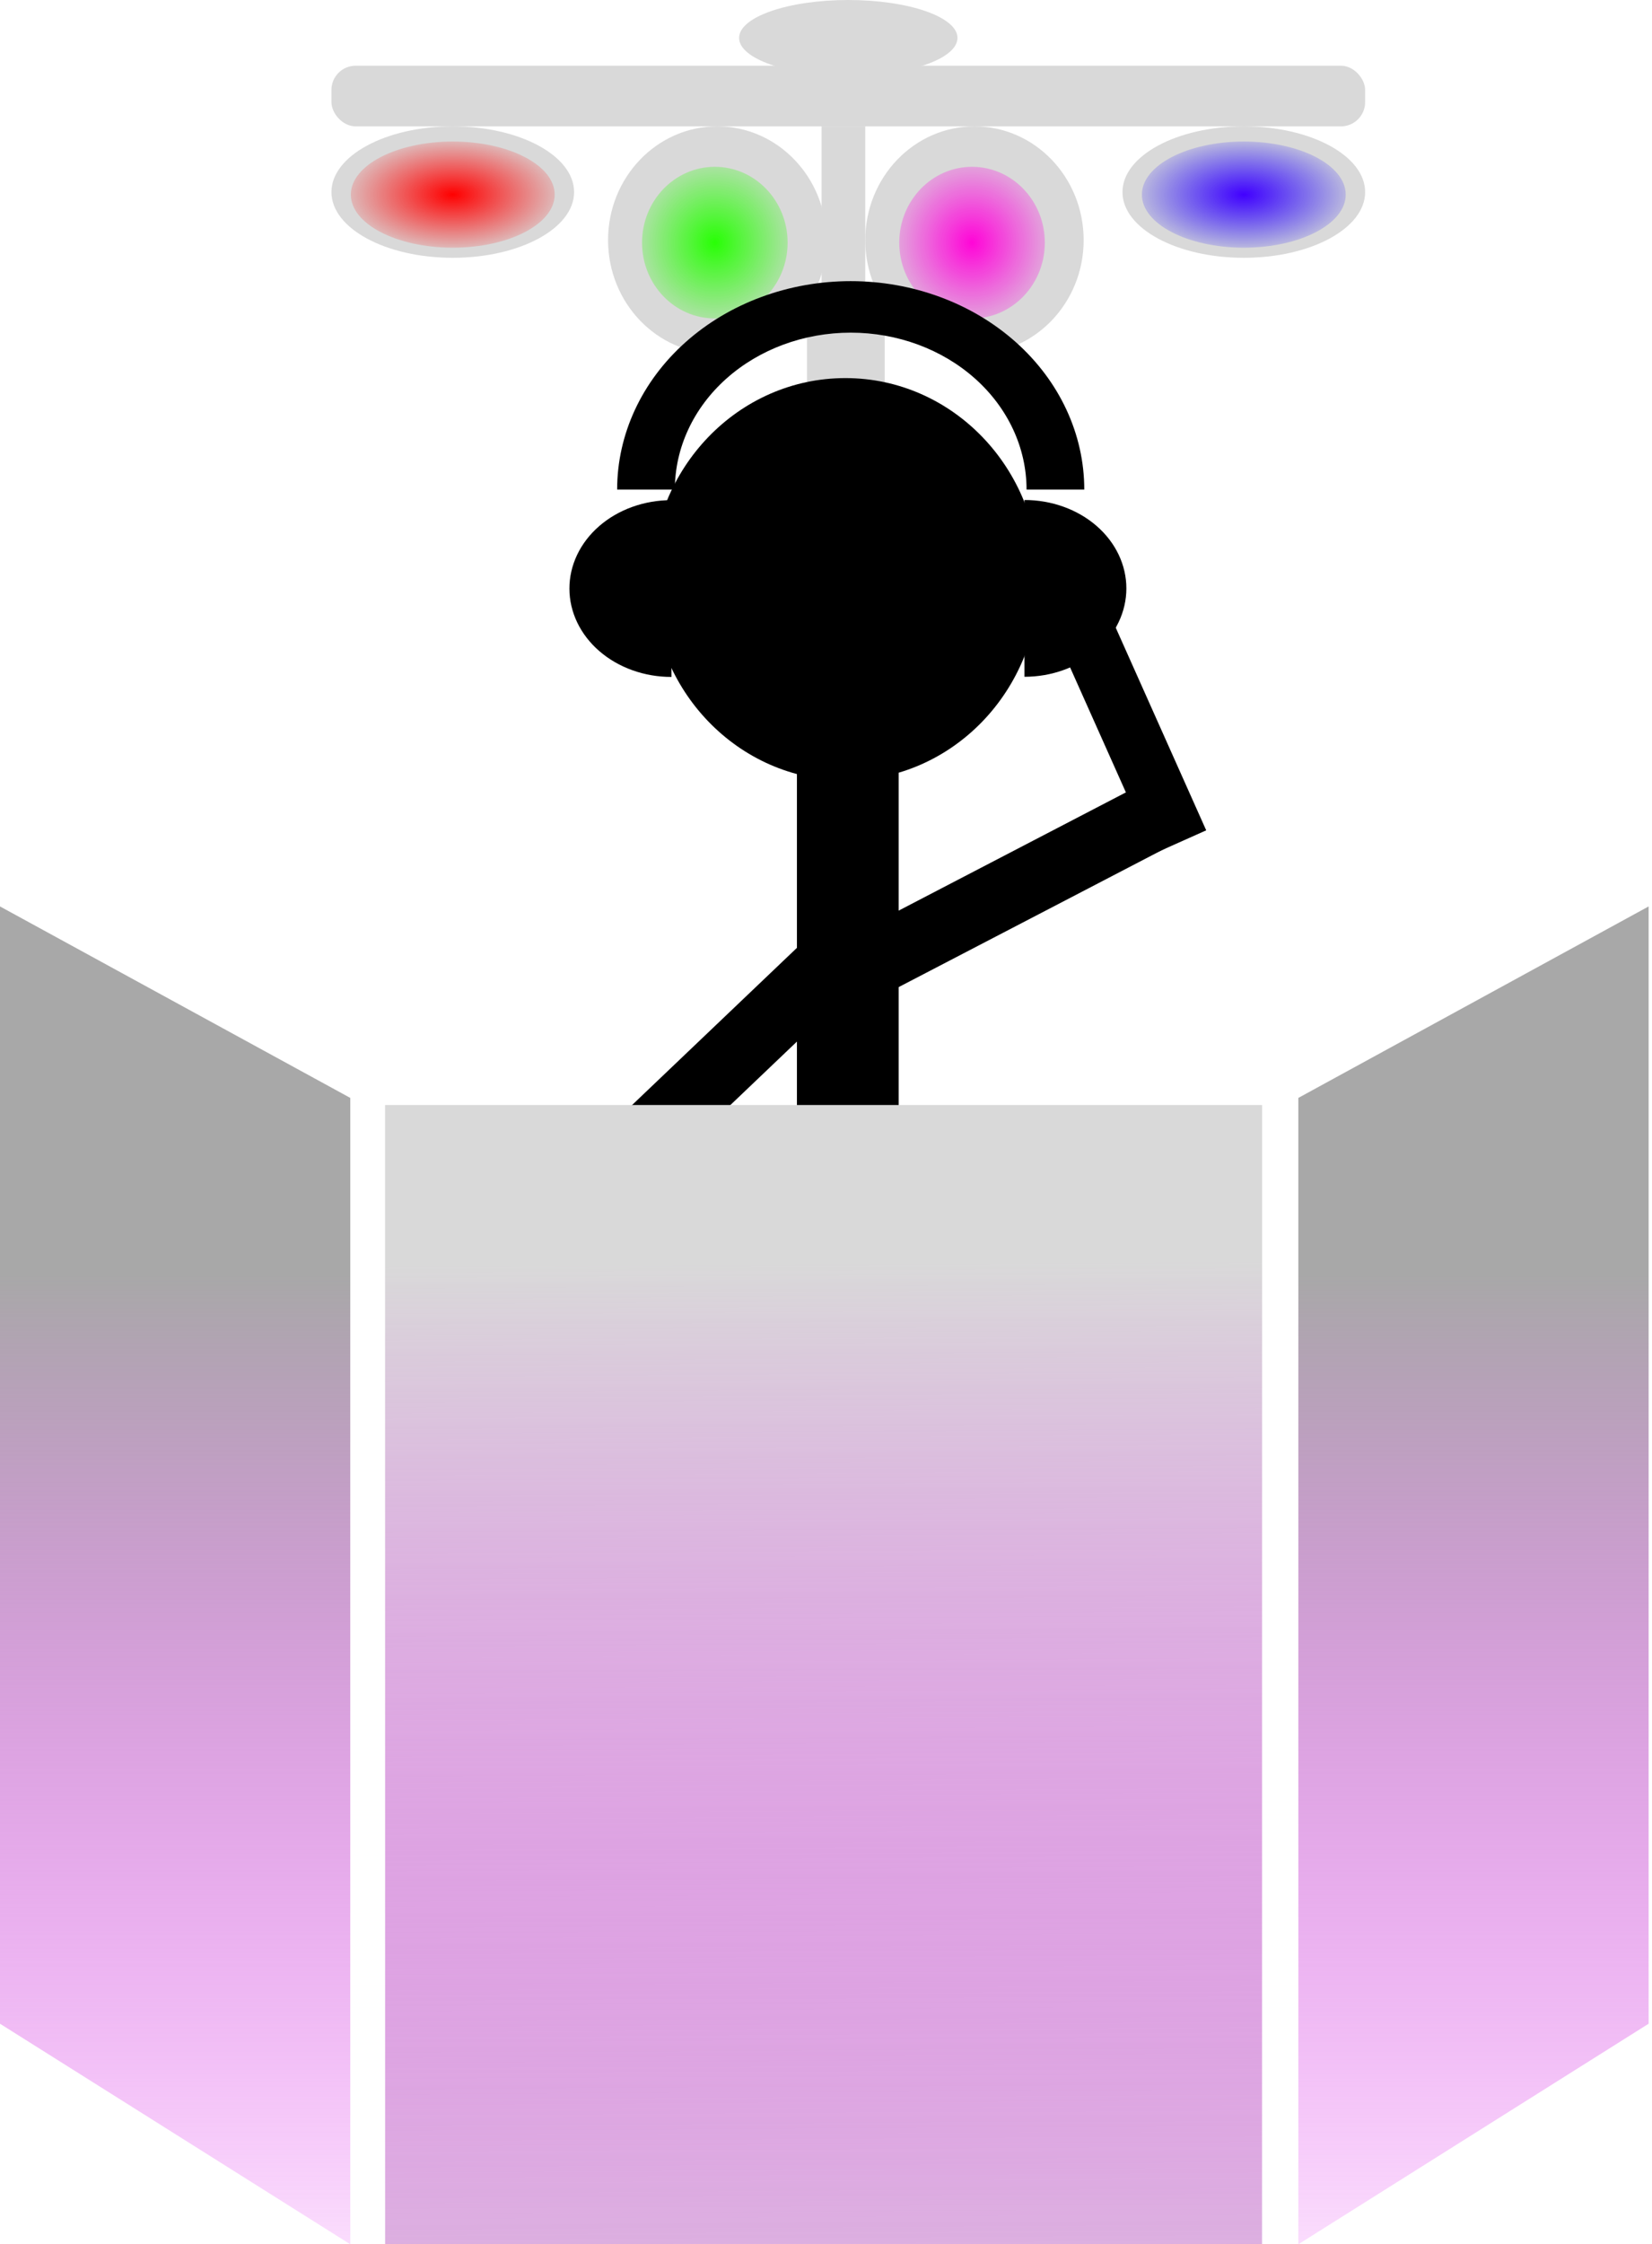 <svg width="341" height="463" viewBox="0 0 341 463" fill="none" xmlns="http://www.w3.org/2000/svg">
<rect x="166.585" y="66.741" width="16.028" height="202.31" fill="#D9D9D9"/>
<rect width="16.297" height="109.827" transform="matrix(-0.759 0.651 0.62 0.784 182.964 261.751)" fill="#D9D9D9"/>
<rect width="16.297" height="109.827" transform="matrix(0.759 0.651 -0.62 0.784 166.614 261.751)" fill="#D9D9D9"/>
<rect x="68.414" y="13.557" width="213.372" height="12.514" rx="5" fill="#D9D9D9"/>
<ellipse cx="93.458" cy="39.628" rx="25.044" ry="13.557" fill="#D9D9D9"/>
<ellipse cx="93.458" cy="40.149" rx="21.037" ry="10.95" fill="url(#paint0_diamond_89_601)"/>
<ellipse cx="256.742" cy="39.628" rx="25.044" ry="13.557" fill="#D9D9D9"/>
<ellipse cx="256.742" cy="40.149" rx="21.037" ry="10.95" fill="url(#paint1_diamond_89_601)"/>
<ellipse cx="148.053" cy="49.535" rx="22.539" ry="23.464" fill="#D9D9D9"/>
<ellipse cx="147.552" cy="50.056" rx="15.026" ry="15.643" fill="url(#paint2_diamond_89_601)"/>
<ellipse cx="201.145" cy="49.535" rx="22.539" ry="23.464" fill="#D9D9D9"/>
<ellipse cx="200.645" cy="50.056" rx="15.026" ry="15.643" fill="url(#paint3_diamond_89_601)"/>
<ellipse cx="175.1" cy="7.821" rx="22.539" ry="7.821" fill="#D9D9D9"/>
<rect x="169.59" y="26.071" width="9.016" height="41.713" fill="#D9D9D9"/>
<rect x="164.5" y="155" width="21" height="156" fill="black"/>
<ellipse cx="174.5" cy="119.5" rx="40" ry="41.5" fill="black"/>
<rect x="133.115" y="316.971" width="74" height="14" transform="rotate(-106.175 133.115 316.971)" fill="black"/>
<rect x="174.726" y="205.134" width="74" height="14" transform="rotate(136.376 174.726 205.134)" fill="black"/>
<rect x="227.405" y="123" width="52.9" height="11.943" transform="rotate(65.93 227.405 123)" fill="black"/>
<rect x="171.5" y="195.142" width="74" height="14" transform="rotate(-27.476 171.5 195.142)" fill="black"/>
<path d="M223.812 101C223.812 89.596 218.733 78.659 209.691 70.594C200.65 62.53 188.387 58 175.601 58C162.814 58 150.552 62.53 141.51 70.594C132.469 78.659 127.389 89.596 127.389 101L139.303 101C139.303 92.414 143.127 84.179 149.934 78.108C156.742 72.037 165.974 68.626 175.601 68.626C185.227 68.626 194.46 72.037 201.267 78.108C208.074 84.179 211.898 92.414 211.898 101H223.812Z" fill="black"/>
<path d="M138.533 103.183C135.771 103.187 133.037 103.663 130.487 104.583C127.937 105.504 125.621 106.85 123.671 108.547C121.722 110.243 120.177 112.256 119.124 114.47C118.072 116.684 117.533 119.056 117.537 121.451C117.542 123.846 118.091 126.216 119.153 128.427C120.214 130.638 121.768 132.646 123.724 134.336C125.681 136.027 128.002 137.366 130.556 138.279C133.109 139.191 135.845 139.659 138.607 139.654L138.57 121.418L138.533 103.183Z" fill="black"/>
<path d="M211.467 139.622C214.229 139.622 216.964 139.15 219.516 138.234C222.068 137.317 224.387 135.974 226.34 134.281C228.293 132.587 229.842 130.577 230.899 128.364C231.956 126.152 232.5 123.781 232.5 121.386C232.5 118.991 231.956 116.62 230.899 114.407C229.842 112.195 228.293 110.185 226.34 108.491C224.387 106.798 222.068 105.455 219.516 104.538C216.964 103.622 214.229 103.15 211.467 103.15L211.467 121.386V139.622Z" fill="black"/>
<rect x="79.5" y="228" width="181" height="235" fill="#D9D9D9"/>
<path d="M79.5 228H260.5V463H79.5V228Z" fill="url(#paint4_linear_89_601)"/>
<path d="M0 187L72.301 226.5V463L0 417.5V187Z" fill="url(#paint5_linear_89_601)"/>
<path d="M340.301 187L268 226.5V463L340.301 417.5V187Z" fill="url(#paint6_linear_89_601)"/>
<defs>
<radialGradient id="paint0_diamond_89_601" cx="0" cy="0" r="1" gradientUnits="userSpaceOnUse" gradientTransform="translate(93.458 40.149) rotate(90) scale(13.035 25.044)">
<stop stop-color="#FF0000"/>
<stop offset="1" stop-color="#FF0000" stop-opacity="0"/>
</radialGradient>
<radialGradient id="paint1_diamond_89_601" cx="0" cy="0" r="1" gradientUnits="userSpaceOnUse" gradientTransform="translate(256.742 40.149) rotate(90) scale(13.035 25.044)">
<stop stop-color="#4200FF"/>
<stop offset="1" stop-color="#0500FF" stop-opacity="0"/>
</radialGradient>
<radialGradient id="paint2_diamond_89_601" cx="0" cy="0" r="1" gradientUnits="userSpaceOnUse" gradientTransform="translate(147.552 50.056) rotate(90) scale(21.378 20.536)">
<stop stop-color="#28FF05"/>
<stop offset="1" stop-color="#28FF05" stop-opacity="0"/>
</radialGradient>
<radialGradient id="paint3_diamond_89_601" cx="0" cy="0" r="1" gradientUnits="userSpaceOnUse" gradientTransform="translate(200.645 50.056) rotate(90) scale(21.378 20.536)">
<stop stop-color="#FF05D7"/>
<stop offset="1" stop-color="#FF05E6" stop-opacity="0"/>
</radialGradient>
<linearGradient id="paint4_linear_89_601" x1="173" y1="260.5" x2="174.5" y2="534" gradientUnits="userSpaceOnUse">
<stop stop-color="#D9D9D9"/>
<stop offset="1" stop-color="#EB00FF" stop-opacity="0"/>
</linearGradient>
<linearGradient id="paint5_linear_89_601" x1="36.5" y1="263" x2="36.5" y2="498.5" gradientUnits="userSpaceOnUse">
<stop stop-color="#A8A8A8"/>
<stop offset="1" stop-color="#EB00FF" stop-opacity="0"/>
</linearGradient>
<linearGradient id="paint6_linear_89_601" x1="303.801" y1="263" x2="303.801" y2="498.5" gradientUnits="userSpaceOnUse">
<stop stop-color="#A8A8A8"/>
<stop offset="1" stop-color="#EB00FF" stop-opacity="0"/>
</linearGradient>
</defs>
</svg>
